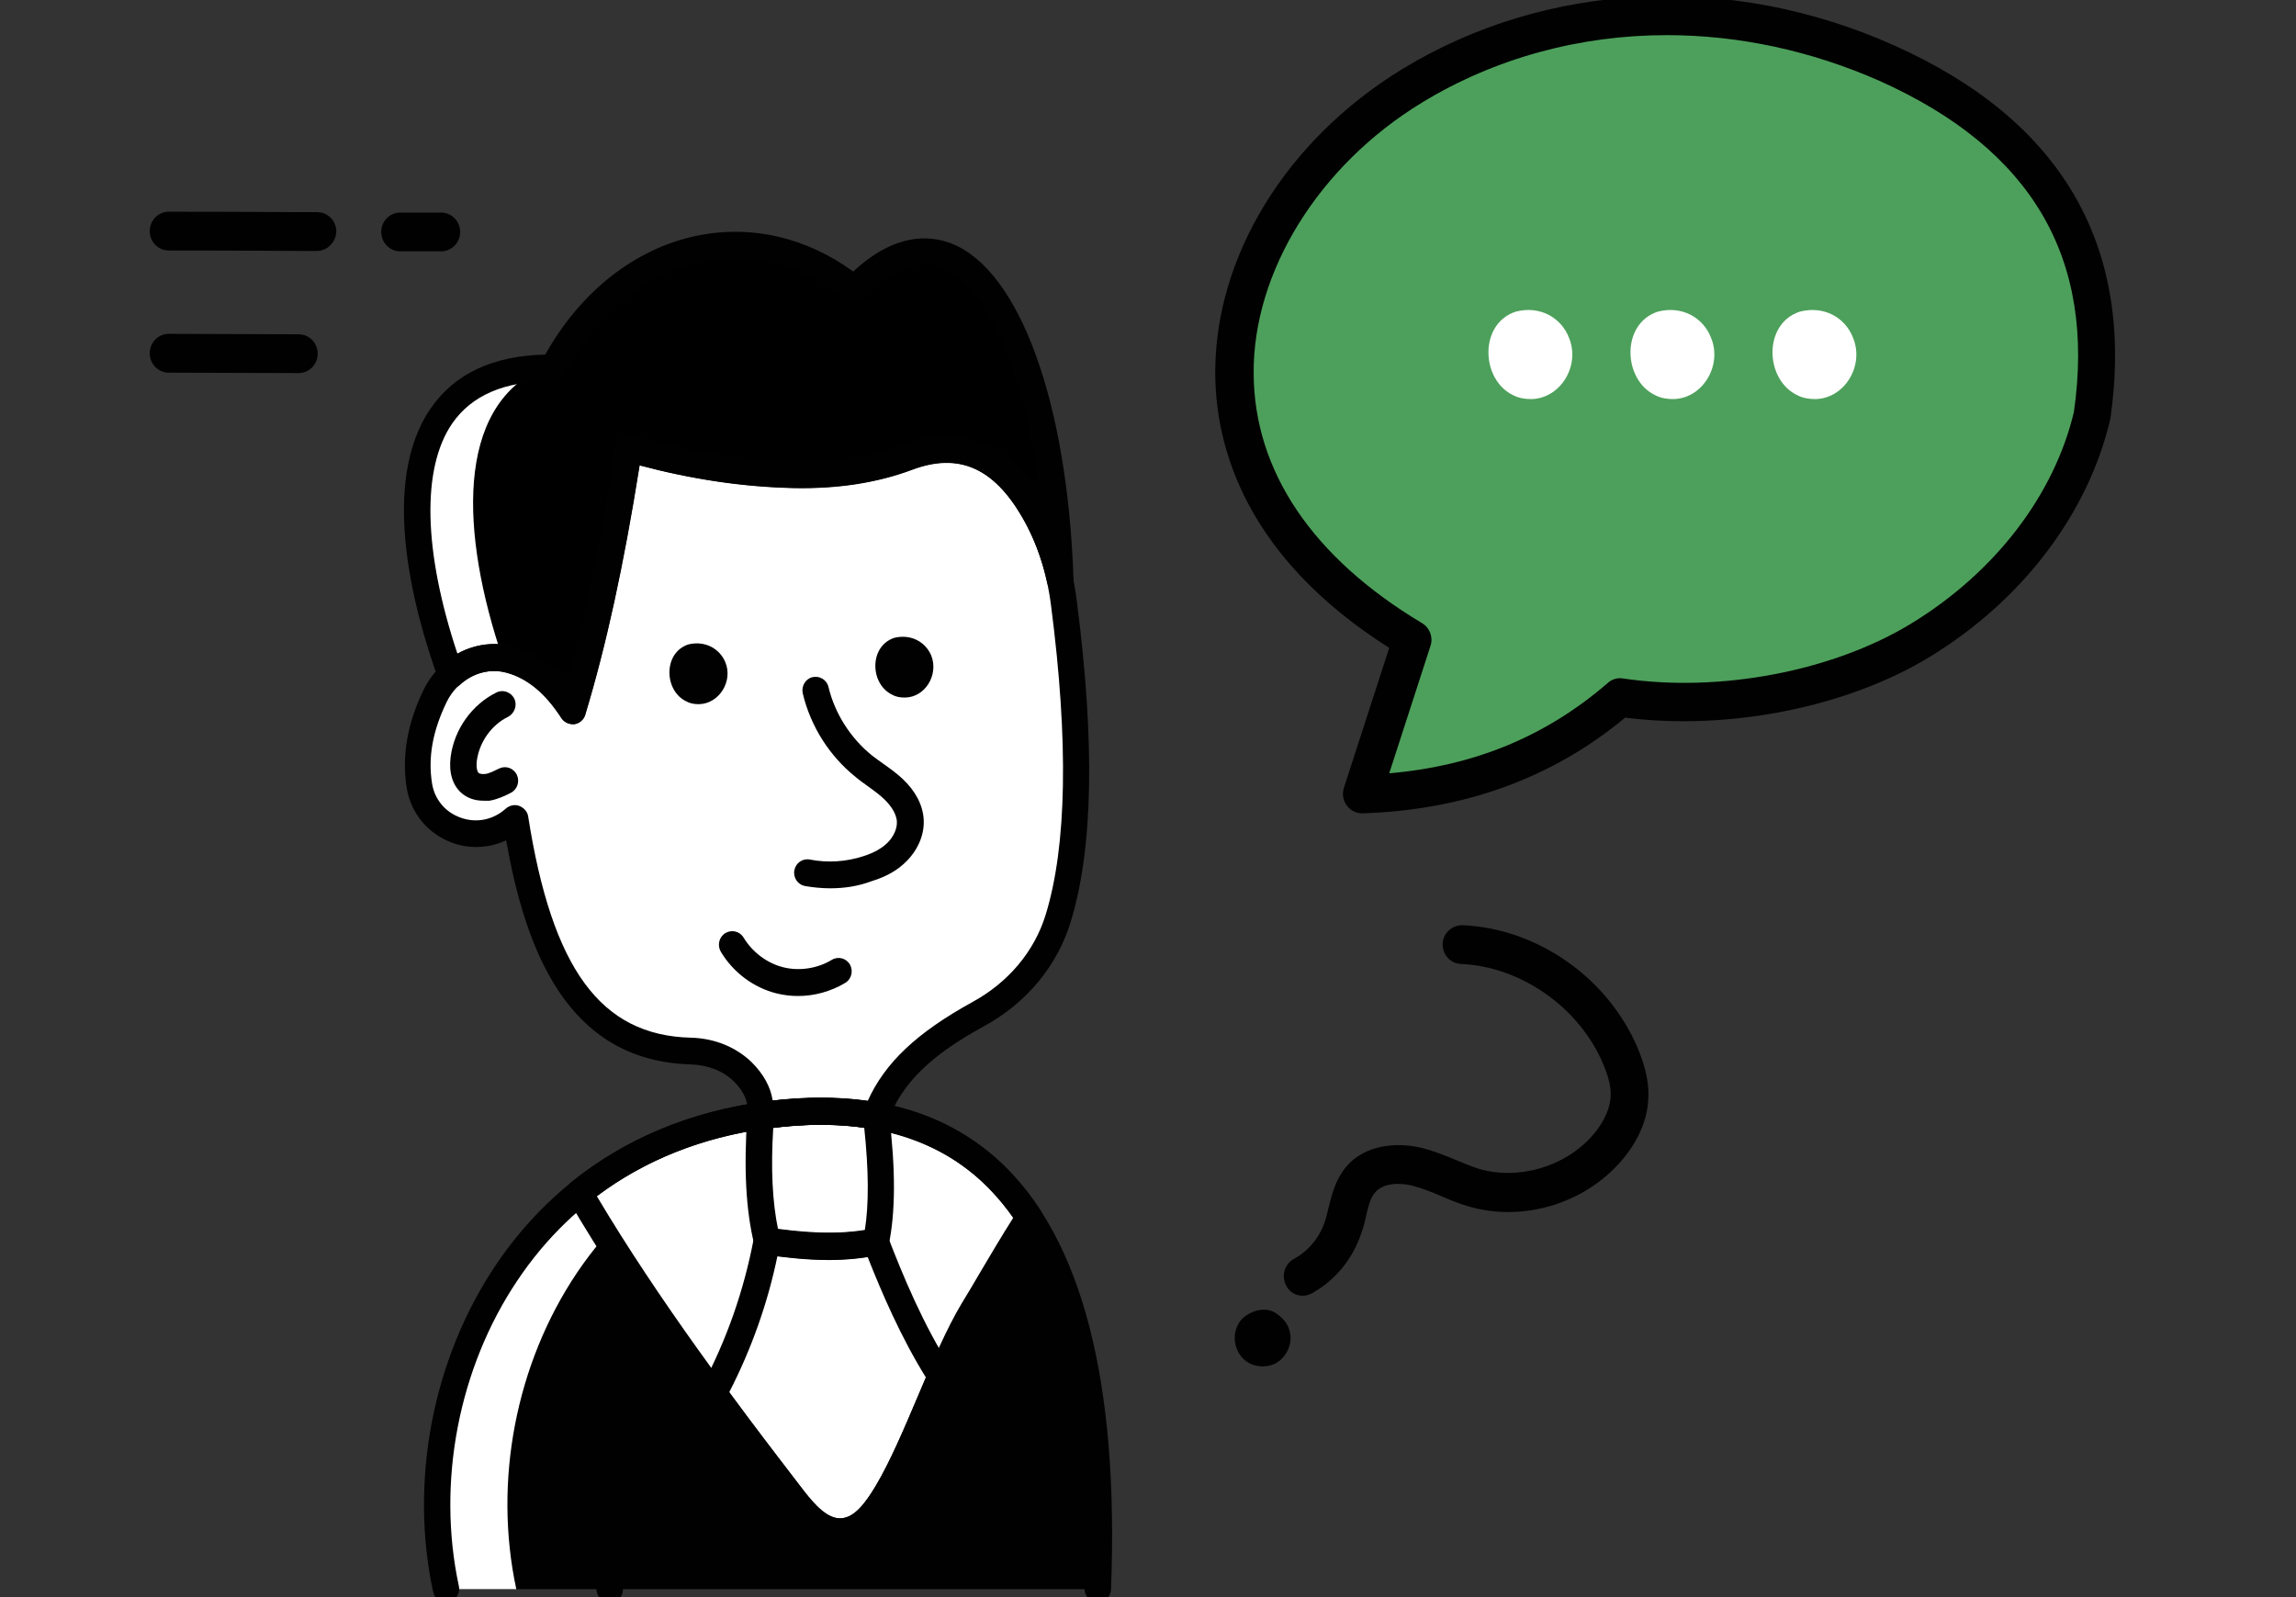 <svg width="46" height="32" viewBox="0 0 46 32" fill="none" xmlns="http://www.w3.org/2000/svg">
<rect x="0" y="0" width="46" height="32" fill="#333333" stroke="none"/>
<g clip-path="url(#clip0_82_1319)">
<path d="M8.837 5.036H8.019C7.808 5.036 7.638 4.862 7.638 4.647C7.638 4.432 7.808 4.259 8.019 4.259H8.837C9.048 4.259 9.219 4.432 9.219 4.647C9.219 4.862 9.048 5.036 8.837 5.036Z" fill="#010101"/>
<path d="M6.348 5.028H6.081C5.562 5.028 5.027 5.019 3.381 5.019C3.17 5.019 3 4.846 3 4.631C3 4.416 3.17 4.242 3.381 4.242C5.027 4.242 5.562 4.251 6.089 4.251H6.356C6.567 4.251 6.738 4.424 6.738 4.639C6.729 4.854 6.559 5.028 6.348 5.028Z" fill="#010101"/>
<path d="M5.984 7.475L3.381 7.467C3.17 7.467 3 7.293 3 7.078C3 6.863 3.17 6.689 3.381 6.689L5.984 6.698C6.194 6.698 6.365 6.871 6.365 7.086C6.365 7.301 6.194 7.475 5.984 7.475Z" fill="#010101"/>
<path d="M8.939 31.841C8.476 29.677 8.922 27.329 10.152 25.505C11.383 23.68 13.189 22.638 15.339 22.345C19.713 21.758 22.282 24.446 21.999 31.841H8.939Z" fill="#010101"/>
<path d="M17.134 22.305C17.004 22.316 16.874 22.333 16.744 22.351C14.594 22.638 12.788 23.68 11.557 25.505C10.333 27.329 9.881 29.683 10.344 31.841H8.939C8.47 29.683 8.922 27.329 10.152 25.505C11.377 23.68 13.189 22.638 15.339 22.351C15.977 22.259 16.575 22.247 17.134 22.305Z" fill="white"/>
<path d="M11.992 28.768C11.919 29.729 11.992 30.754 12.212 31.841L11.992 28.768Z" fill="#010101"/>
<path d="M20.622 24.4C20.238 24.992 19.877 25.625 19.493 26.259C18.901 27.243 18.359 28.929 17.766 29.913C17.552 30.265 17.275 30.662 16.869 30.69C16.462 30.719 16.141 30.362 15.892 30.04C14.442 28.164 12.839 26.011 11.603 23.899C12.652 23.047 13.917 22.535 15.328 22.345C17.665 22.034 19.476 22.644 20.622 24.4Z" fill="white"/>
<path d="M21.203 18.408C20.949 19.237 20.357 19.904 19.606 20.313C18.551 20.889 17.873 21.487 17.546 22.356C16.874 22.235 16.135 22.23 15.334 22.339C15.3 22.345 15.266 22.351 15.232 22.356C15.277 22.046 15.159 21.746 14.882 21.47C14.605 21.194 14.227 21.061 13.843 21.056C11.676 20.992 10.767 19.151 10.333 16.388L10.321 16.399C9.65 17.015 8.56 16.641 8.408 15.737C8.312 15.15 8.425 14.552 8.724 13.942C9.001 13.378 9.616 13.055 10.214 13.211C10.683 13.337 11.106 13.665 11.479 14.241C11.975 12.595 12.319 10.816 12.607 8.986C13.652 9.291 14.746 9.487 15.915 9.51C16.688 9.527 17.467 9.429 18.195 9.159C19.172 8.79 20.029 9.055 20.712 10.224C21.045 10.793 21.243 11.444 21.328 12.1C21.666 14.753 21.666 16.917 21.203 18.408Z" fill="white"/>
<path d="M21.243 11.622C21.136 11.133 20.961 10.655 20.707 10.218C20.024 9.049 19.166 8.79 18.189 9.153C17.461 9.424 16.682 9.521 15.909 9.504C14.741 9.481 13.652 9.28 12.602 8.98C12.314 10.811 11.97 12.589 11.473 14.235C11.1 13.66 10.677 13.332 10.209 13.205C9.78 13.096 9.345 13.222 9.035 13.516C7.928 10.46 7.9 7.323 11.083 7.363C12.37 4.894 15.057 4.123 17.117 5.78C19.329 3.49 21.079 6.776 21.243 11.622Z" fill="black"/>
<path d="M21.243 11.622C21.136 11.133 20.961 10.655 20.707 10.218C20.024 9.049 19.166 8.79 18.189 9.153C17.461 9.424 16.682 9.521 15.909 9.504C14.741 9.481 13.652 9.28 12.602 8.98C12.314 10.811 11.97 12.589 11.473 14.235C11.1 13.66 10.677 13.332 10.209 13.205C9.78 13.096 9.345 13.222 9.035 13.516C7.928 10.46 7.9 7.323 11.083 7.363C12.37 4.894 15.057 4.123 17.117 5.78C19.329 3.49 21.079 6.776 21.243 11.622Z" fill="black"/>
<path d="M10.068 13.182C9.689 13.13 9.317 13.268 9.04 13.521C7.962 10.534 7.911 7.478 10.863 7.375C9.119 8.163 9.226 10.69 10.068 13.182Z" fill="white"/>
<path d="M8.939 32.112C8.814 32.112 8.707 32.026 8.679 31.899C8.199 29.677 8.668 27.231 9.932 25.349C11.168 23.513 13.025 22.385 15.3 22.074C17.292 21.804 18.889 22.212 20.041 23.283C21.672 24.802 22.423 27.68 22.259 31.847C22.253 31.997 22.129 32.118 21.982 32.106C21.836 32.1 21.723 31.974 21.728 31.824C21.881 27.83 21.192 25.09 19.68 23.68C18.647 22.725 17.196 22.362 15.367 22.61C13.239 22.897 11.512 23.945 10.367 25.654C9.187 27.41 8.747 29.701 9.193 31.778C9.226 31.922 9.136 32.066 8.989 32.1C8.978 32.106 8.956 32.112 8.939 32.112Z" fill="#010101"/>
<path d="M12.218 32.112C12.094 32.112 11.986 32.026 11.958 31.899C11.732 30.794 11.653 29.729 11.732 28.751C11.744 28.601 11.868 28.492 12.015 28.503C12.162 28.515 12.269 28.647 12.257 28.791C12.184 29.724 12.257 30.731 12.477 31.79C12.506 31.934 12.415 32.078 12.274 32.112C12.252 32.106 12.235 32.112 12.218 32.112Z" fill="#010101"/>
<path d="M16.829 30.961C16.344 30.961 15.983 30.581 15.689 30.207C14.267 28.365 12.641 26.19 11.383 24.037C11.315 23.922 11.343 23.772 11.445 23.686C12.523 22.817 13.815 22.276 15.3 22.074C17.811 21.735 19.68 22.466 20.842 24.244C20.899 24.336 20.904 24.451 20.842 24.544C20.577 24.952 20.334 25.366 20.069 25.81C19.956 26.005 19.838 26.201 19.719 26.397C19.431 26.875 19.149 27.548 18.872 28.198C18.59 28.86 18.302 29.545 17.998 30.052C17.828 30.334 17.473 30.921 16.891 30.955C16.869 30.961 16.852 30.961 16.829 30.961ZM11.958 23.968C13.183 26.028 14.735 28.1 16.107 29.873C16.327 30.155 16.587 30.443 16.858 30.42C17.128 30.403 17.349 30.098 17.546 29.77C17.828 29.298 18.116 28.63 18.387 27.98C18.669 27.312 18.963 26.621 19.267 26.115C19.386 25.919 19.505 25.723 19.617 25.528C19.849 25.136 20.069 24.762 20.3 24.4C19.239 22.892 17.625 22.305 15.367 22.61C14.069 22.788 12.924 23.243 11.958 23.968Z" fill="#010101"/>
<path d="M16.829 30.961C16.344 30.961 15.983 30.581 15.689 30.207C15.091 29.436 14.566 28.739 14.081 28.077C14.018 27.991 14.013 27.882 14.058 27.784C14.555 26.857 14.905 25.856 15.102 24.814C15.13 24.67 15.26 24.578 15.401 24.595C16.033 24.687 16.778 24.762 17.49 24.613C17.614 24.584 17.744 24.659 17.789 24.779C18.088 25.556 18.506 26.564 19.064 27.427C19.115 27.502 19.121 27.6 19.087 27.686C19.014 27.853 18.94 28.026 18.867 28.198C18.585 28.86 18.297 29.545 17.992 30.052C17.823 30.334 17.467 30.921 16.886 30.955C16.869 30.961 16.852 30.961 16.829 30.961ZM14.611 27.893C15.063 28.509 15.554 29.154 16.107 29.873C16.327 30.155 16.587 30.443 16.858 30.42C17.128 30.403 17.349 30.098 17.546 29.77C17.828 29.298 18.11 28.63 18.387 27.985C18.444 27.859 18.494 27.726 18.551 27.6C18.054 26.8 17.67 25.913 17.382 25.182C16.756 25.28 16.135 25.24 15.576 25.165C15.379 26.12 15.051 27.036 14.611 27.893Z" fill="#010101"/>
<path d="M16.603 25.246C16.157 25.246 15.723 25.194 15.334 25.142C15.226 25.125 15.142 25.05 15.113 24.941C14.944 24.256 14.899 23.427 14.972 22.345C14.983 22.224 15.074 22.12 15.192 22.097C15.232 22.092 15.271 22.086 15.311 22.08C16.141 21.965 16.914 21.977 17.597 22.097C17.71 22.12 17.8 22.212 17.811 22.328C17.947 23.438 17.941 24.29 17.806 24.941C17.783 25.044 17.704 25.125 17.602 25.148C17.269 25.217 16.931 25.246 16.603 25.246ZM15.588 24.63C16.124 24.699 16.733 24.745 17.326 24.653C17.41 24.129 17.405 23.45 17.315 22.598C16.762 22.517 16.152 22.517 15.492 22.598C15.441 23.415 15.475 24.083 15.588 24.63Z" fill="#010101"/>
<path d="M17.546 22.633C17.529 22.633 17.518 22.633 17.501 22.627C16.869 22.512 16.152 22.506 15.373 22.615C15.339 22.621 15.311 22.627 15.283 22.627C15.198 22.644 15.113 22.615 15.051 22.552C14.989 22.494 14.961 22.408 14.972 22.322C15.006 22.097 14.916 21.879 14.701 21.666C14.492 21.459 14.182 21.338 13.838 21.326C11.332 21.257 10.519 18.972 10.141 16.837C9.808 16.992 9.424 17.015 9.068 16.889C8.577 16.71 8.233 16.302 8.148 15.784C8.047 15.156 8.16 14.494 8.487 13.821C8.826 13.13 9.576 12.762 10.276 12.952C10.677 13.061 11.044 13.297 11.366 13.66C11.732 12.347 12.043 10.828 12.336 8.94C12.348 8.865 12.393 8.796 12.455 8.756C12.517 8.716 12.596 8.704 12.669 8.721C13.787 9.044 14.848 9.216 15.909 9.239C16.716 9.257 17.45 9.142 18.093 8.9C19.262 8.462 20.216 8.86 20.927 10.08C21.266 10.655 21.486 11.323 21.576 12.06C21.943 14.92 21.898 17.021 21.446 18.489C21.175 19.358 20.566 20.094 19.725 20.555C18.63 21.153 18.071 21.706 17.789 22.46C17.755 22.564 17.659 22.633 17.546 22.633ZM16.445 22C16.773 22 17.083 22.023 17.382 22.063C17.732 21.286 18.376 20.687 19.482 20.077C20.199 19.686 20.724 19.064 20.95 18.327C21.373 16.952 21.412 14.868 21.057 12.129C20.972 11.461 20.774 10.868 20.475 10.356C19.9 9.366 19.2 9.061 18.274 9.406C17.569 9.671 16.773 9.792 15.898 9.775C14.882 9.752 13.872 9.602 12.811 9.32C12.489 11.34 12.139 12.934 11.721 14.316C11.693 14.414 11.608 14.489 11.507 14.506C11.405 14.517 11.304 14.477 11.247 14.391C10.92 13.884 10.553 13.585 10.135 13.476C9.672 13.355 9.176 13.602 8.95 14.063C8.668 14.644 8.572 15.173 8.656 15.697C8.707 16.019 8.922 16.273 9.227 16.382C9.543 16.497 9.881 16.428 10.13 16.204C10.203 16.14 10.31 16.111 10.4 16.146C10.491 16.181 10.564 16.255 10.581 16.353C11.061 19.415 12.037 20.745 13.838 20.791C14.318 20.802 14.746 20.981 15.057 21.28C15.3 21.522 15.441 21.781 15.48 22.051C15.825 22.017 16.141 22 16.445 22Z" fill="#010101"/>
<path d="M15.988 19.956C15.847 19.956 15.7 19.939 15.559 19.904C15.097 19.789 14.69 19.484 14.442 19.07C14.368 18.943 14.402 18.776 14.532 18.696C14.656 18.621 14.82 18.655 14.899 18.788C15.074 19.076 15.367 19.3 15.695 19.381C16.017 19.461 16.383 19.404 16.666 19.231C16.79 19.156 16.953 19.197 17.027 19.323C17.1 19.45 17.061 19.617 16.936 19.692C16.649 19.864 16.321 19.956 15.988 19.956Z" fill="#010101"/>
<path d="M11.479 14.511C11.388 14.511 11.309 14.465 11.258 14.391C10.931 13.884 10.564 13.585 10.146 13.476C9.825 13.389 9.475 13.481 9.215 13.723C9.148 13.78 9.057 13.809 8.973 13.786C8.888 13.763 8.82 13.7 8.786 13.619C8.284 12.226 7.595 9.671 8.634 8.175C9.114 7.484 9.881 7.127 10.925 7.104C11.625 5.849 12.715 4.986 13.945 4.727C15.034 4.497 16.146 4.75 17.095 5.441C17.924 4.669 18.619 4.704 19.07 4.882C20.43 5.423 21.39 8.065 21.508 11.616C21.514 11.755 21.412 11.875 21.277 11.893C21.141 11.91 21.017 11.818 20.983 11.685C20.876 11.196 20.707 10.753 20.481 10.362C19.905 9.372 19.205 9.067 18.28 9.412C17.574 9.677 16.778 9.798 15.904 9.78C14.888 9.757 13.877 9.608 12.816 9.326C12.495 11.346 12.145 12.94 11.727 14.322C11.699 14.419 11.614 14.494 11.512 14.511C11.501 14.511 11.49 14.511 11.479 14.511ZM9.909 12.906C10.034 12.906 10.158 12.923 10.282 12.952C10.683 13.061 11.05 13.297 11.371 13.66C11.738 12.347 12.049 10.828 12.342 8.94C12.353 8.865 12.399 8.796 12.461 8.756C12.523 8.716 12.602 8.704 12.675 8.721C13.793 9.044 14.854 9.216 15.915 9.239C16.722 9.257 17.456 9.142 18.099 8.9C19.222 8.48 20.148 8.831 20.848 9.936C20.549 7.507 19.815 5.752 18.878 5.377C18.398 5.187 17.873 5.389 17.309 5.976C17.213 6.074 17.061 6.085 16.953 5.999C16.09 5.303 15.057 5.032 14.052 5.251C12.935 5.487 11.936 6.31 11.315 7.495C11.27 7.582 11.179 7.639 11.084 7.639C11.066 7.639 11.038 7.639 11.016 7.639C10.107 7.639 9.452 7.921 9.063 8.48C8.442 9.378 8.482 11.047 9.164 13.096C9.396 12.969 9.65 12.906 9.909 12.906Z" fill="#010101"/>
<path d="M16.632 17.798C16.462 17.798 16.293 17.781 16.124 17.752C15.983 17.723 15.887 17.585 15.915 17.435C15.943 17.291 16.078 17.194 16.225 17.222C16.581 17.291 16.953 17.268 17.303 17.153C17.518 17.084 17.676 16.992 17.789 16.877C17.907 16.756 17.975 16.601 17.969 16.463C17.958 16.267 17.8 16.094 17.71 16.008C17.614 15.916 17.501 15.835 17.382 15.749C17.303 15.691 17.219 15.634 17.145 15.57C16.62 15.15 16.242 14.557 16.084 13.896C16.05 13.752 16.135 13.602 16.276 13.568C16.417 13.533 16.564 13.619 16.598 13.763C16.728 14.304 17.044 14.793 17.473 15.139C17.546 15.196 17.619 15.248 17.693 15.3C17.823 15.392 17.952 15.484 18.077 15.599C18.342 15.847 18.489 16.129 18.506 16.417C18.523 16.716 18.398 17.015 18.167 17.251C17.992 17.43 17.766 17.562 17.467 17.654C17.19 17.758 16.914 17.798 16.632 17.798Z" fill="#010101"/>
<path d="M14.002 14.109C13.917 14.109 13.832 14.097 13.759 14.057C13.302 13.85 13.279 13.078 13.793 12.911C14.131 12.831 14.419 12.998 14.532 13.268C14.69 13.648 14.408 14.103 14.002 14.109Z" fill="#010101"/>
<path d="M18.127 13.976C18.043 13.976 17.958 13.965 17.885 13.924C17.427 13.717 17.405 12.946 17.919 12.779C18.257 12.698 18.545 12.865 18.658 13.136C18.81 13.521 18.534 13.976 18.127 13.976Z" fill="#010101"/>
<path d="M9.684 16.043C9.514 16.043 9.362 15.991 9.243 15.887C9.063 15.726 8.989 15.473 9.029 15.162C9.102 14.609 9.458 14.114 9.949 13.873C10.079 13.809 10.237 13.867 10.305 13.999C10.367 14.132 10.31 14.293 10.18 14.362C9.847 14.523 9.605 14.868 9.554 15.237C9.537 15.369 9.559 15.455 9.588 15.484C9.61 15.507 9.667 15.513 9.723 15.507C9.808 15.496 9.904 15.444 10 15.398C10.13 15.335 10.288 15.386 10.355 15.524C10.417 15.657 10.367 15.818 10.231 15.887C10.107 15.95 9.972 16.014 9.808 16.043C9.768 16.043 9.723 16.043 9.684 16.043Z" fill="#010101"/>
<path d="M32.455 13.973C34.489 14.279 36.849 13.824 38.486 12.824C40.124 11.824 41.47 10.236 41.916 8.343C42.419 4.813 40.805 2.614 37.814 1.274C34.741 -0.106 31.174 -0.032 28.295 1.729C24.469 4.077 22.726 9.476 28.303 12.816L27.298 15.908C29.26 15.85 30.995 15.238 32.455 13.973Z" fill="#4DA05B"/>
<path d="M27.29 16.296C27.168 16.296 27.055 16.238 26.982 16.139C26.909 16.04 26.885 15.908 26.925 15.784L27.833 12.981C24.979 11.171 24.355 8.996 24.347 7.483C24.339 5.143 25.766 2.812 28.085 1.39C30.979 -0.379 34.668 -0.561 37.951 0.911C41.316 2.415 42.775 4.937 42.281 8.393C41.835 10.294 40.521 12.022 38.673 13.155C37.011 14.172 34.627 14.643 32.56 14.378C31.109 15.585 29.341 16.23 27.298 16.296C27.298 16.296 27.298 16.296 27.29 16.296ZM33.395 0.704C31.66 0.704 29.957 1.159 28.482 2.06C26.422 3.316 25.101 5.449 25.117 7.483C25.125 9.434 26.293 11.171 28.49 12.485C28.644 12.576 28.717 12.766 28.66 12.94L27.833 15.494C29.544 15.346 30.979 14.75 32.211 13.684C32.292 13.609 32.406 13.576 32.511 13.593C34.449 13.882 36.719 13.452 38.292 12.493C39.97 11.468 41.154 9.922 41.551 8.252C41.989 5.177 40.716 2.994 37.66 1.622C36.273 1.01 34.822 0.704 33.395 0.704Z" fill="#010101"/>
<path d="M36.37 7.996C36.249 7.996 36.127 7.979 36.014 7.921C35.357 7.615 35.316 6.483 36.062 6.243C36.549 6.119 36.97 6.367 37.124 6.764C37.359 7.326 36.954 7.987 36.37 7.996Z" fill="white"/>
<path d="M33.525 7.996C33.403 7.996 33.282 7.979 33.168 7.921C32.511 7.615 32.471 6.483 33.217 6.243C33.703 6.119 34.125 6.367 34.279 6.764C34.514 7.326 34.108 7.987 33.525 7.996Z" fill="white"/>
<path d="M30.679 7.996C30.557 7.996 30.436 7.979 30.322 7.921C29.666 7.615 29.625 6.483 30.371 6.243C30.857 6.119 31.279 6.367 31.433 6.764C31.668 7.326 31.263 7.987 30.679 7.996Z" fill="white"/>
<path d="M26.098 25.961C25.96 25.961 25.831 25.887 25.766 25.754C25.669 25.564 25.733 25.333 25.92 25.225C26.212 25.068 26.439 24.795 26.544 24.473C26.577 24.382 26.593 24.291 26.617 24.2C26.682 23.936 26.755 23.638 26.966 23.382C27.347 22.927 27.987 22.886 28.457 22.993C28.701 23.051 28.928 23.142 29.147 23.233C29.309 23.299 29.463 23.365 29.617 23.415C30.411 23.654 31.352 23.382 31.903 22.753C32.057 22.58 32.244 22.299 32.268 21.984C32.284 21.794 32.227 21.571 32.114 21.306C31.636 20.182 30.468 19.364 29.268 19.314C29.058 19.306 28.895 19.124 28.904 18.909C28.912 18.694 29.09 18.537 29.301 18.537C30.801 18.603 32.211 19.587 32.811 21C32.973 21.381 33.046 21.728 33.022 22.042C32.998 22.464 32.803 22.894 32.471 23.274C31.717 24.134 30.484 24.489 29.406 24.167C29.212 24.109 29.033 24.035 28.863 23.96C28.668 23.878 28.482 23.803 28.287 23.754C28.044 23.696 27.712 23.696 27.549 23.894C27.452 24.002 27.412 24.183 27.363 24.39C27.339 24.506 27.306 24.622 27.266 24.729C27.096 25.233 26.739 25.663 26.285 25.911C26.22 25.945 26.163 25.961 26.098 25.961Z" fill="#010101"/>
<path d="M25.555 27.317C25.36 27.416 25.101 27.391 24.939 27.251C24.769 27.11 24.696 26.854 24.761 26.647C24.793 26.532 24.858 26.432 24.955 26.366C25.125 26.242 25.385 26.184 25.571 26.317C25.75 26.441 25.839 26.581 25.855 26.771C25.871 26.986 25.75 27.209 25.555 27.317Z" fill="#010101"/>
</g>
<defs>
<clipPath id="clip0_82_1319">
<rect width="45" height="32" fill="white" transform="translate(0.5)"/>
</clipPath>
</defs>
</svg>
